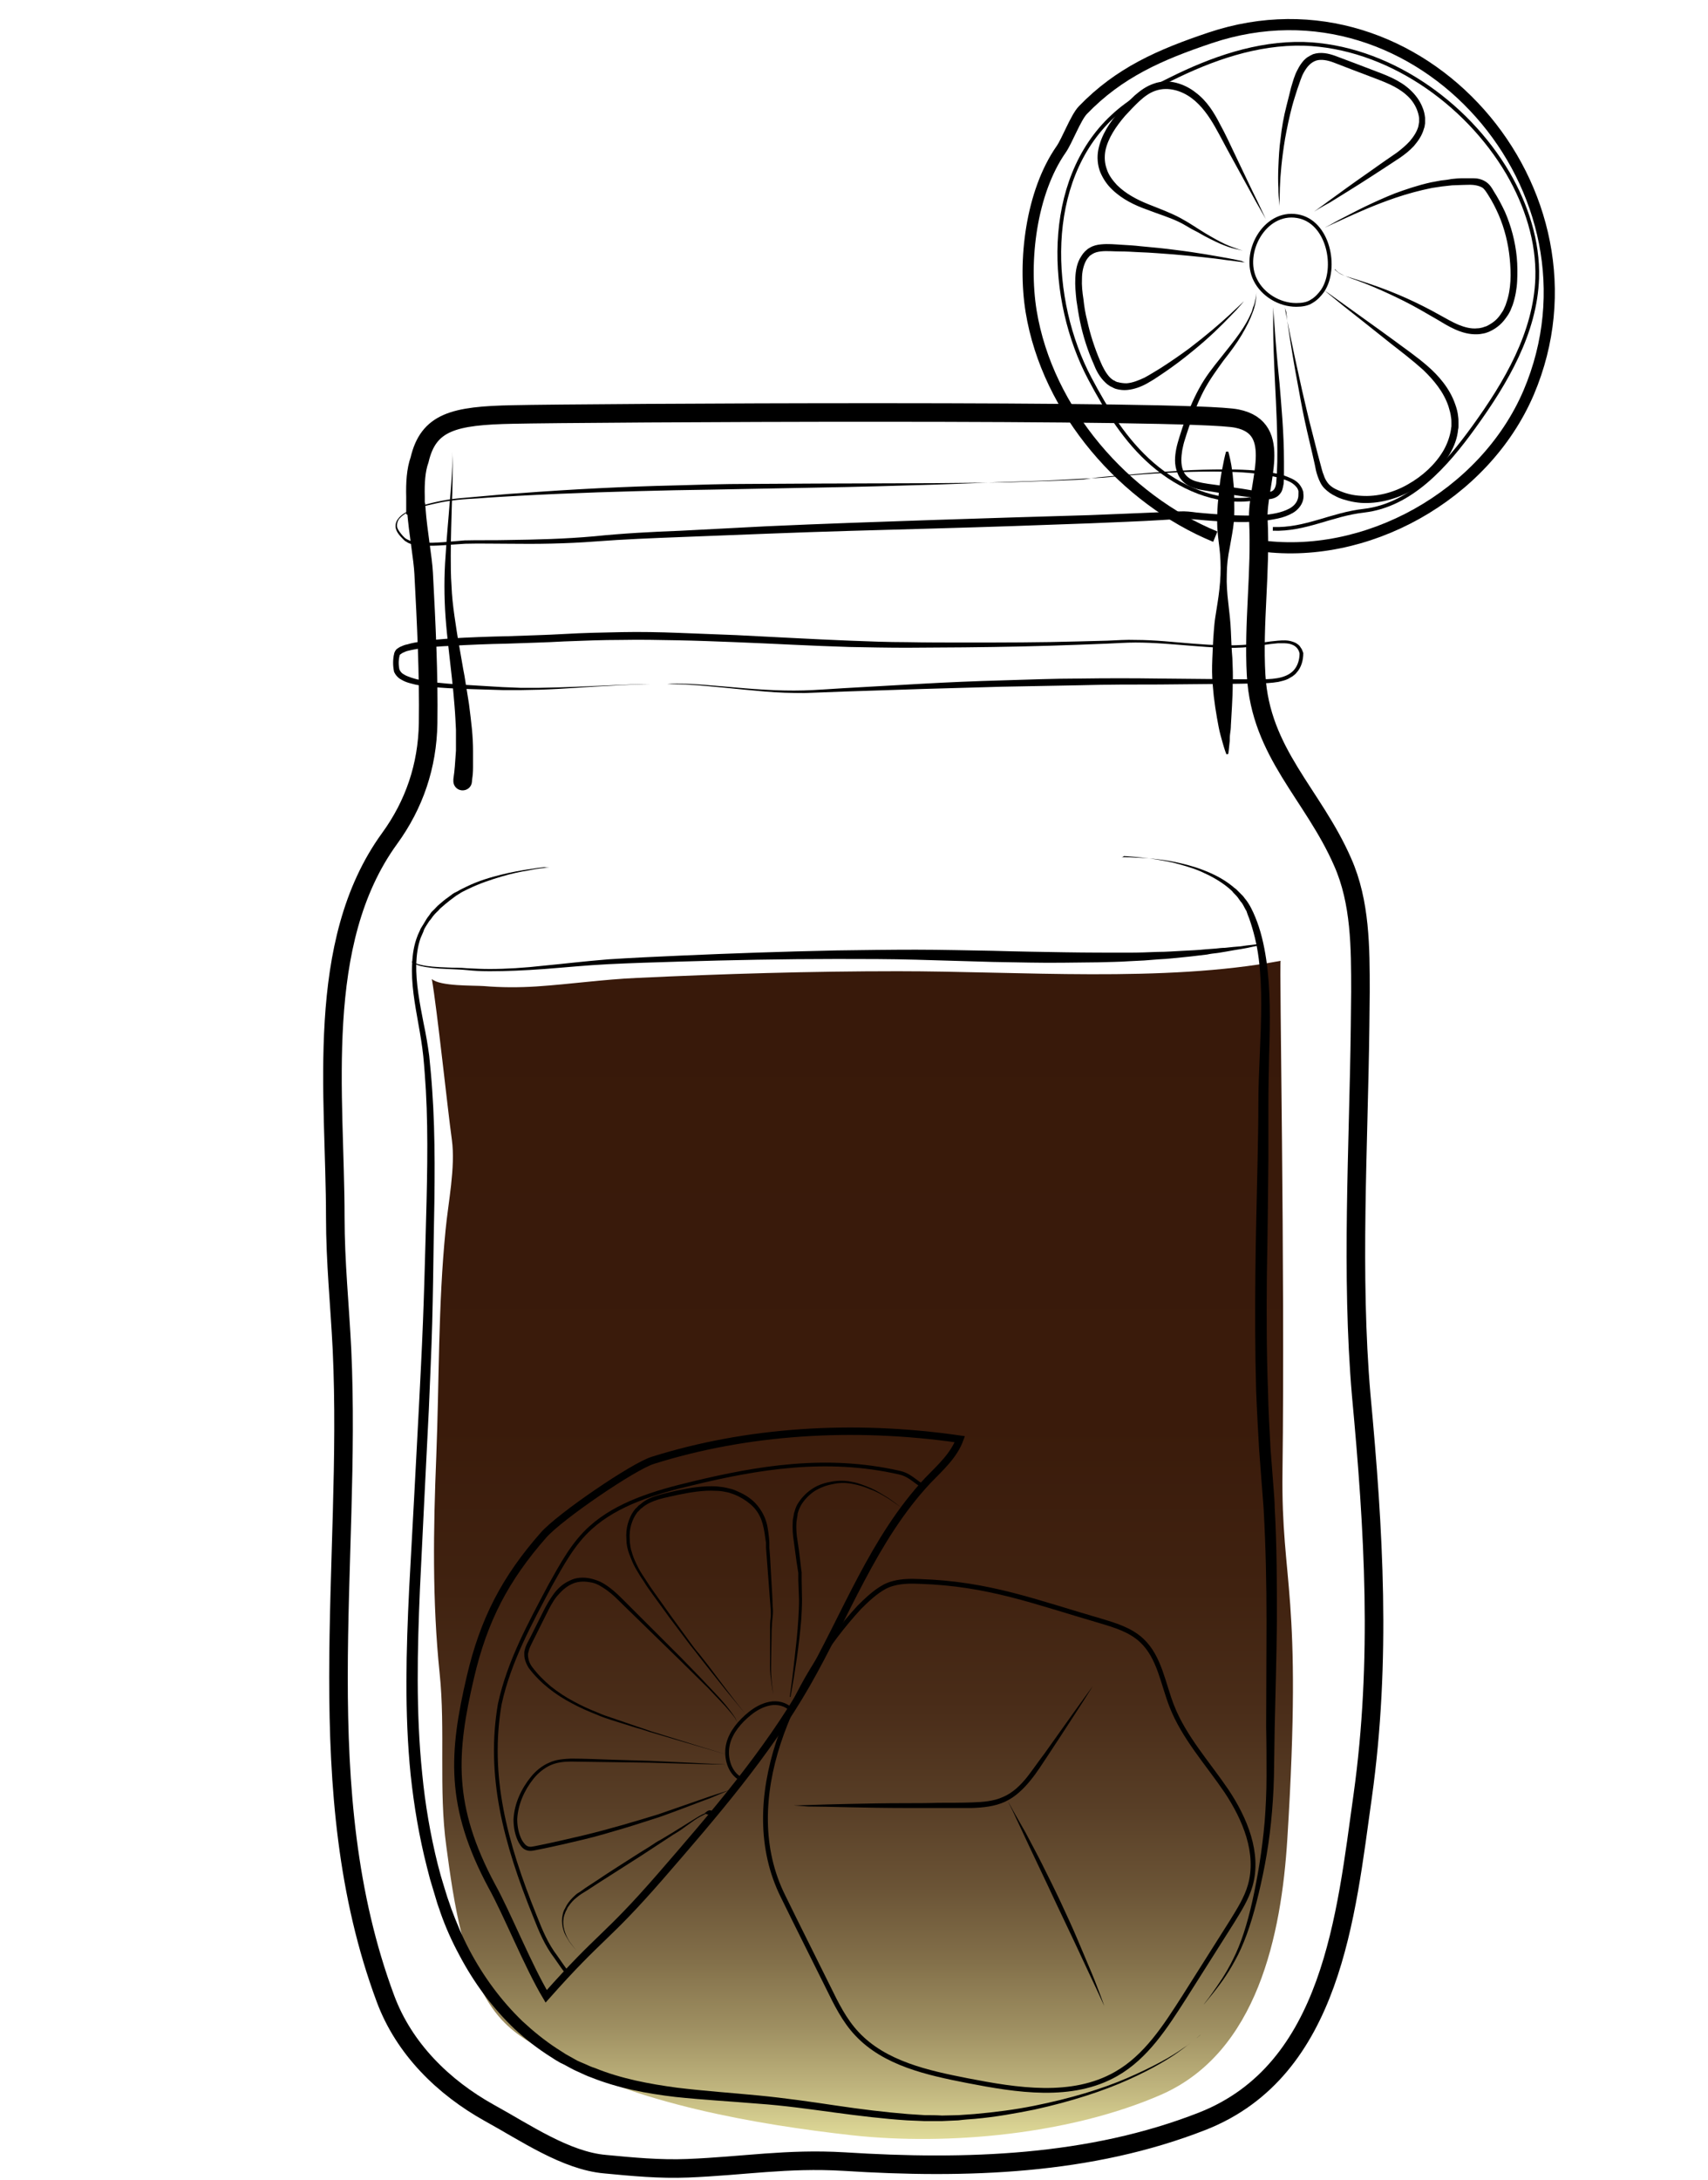 <?xml version="1.0" encoding="utf-8"?>
<!-- Generator: Adobe Illustrator 19.2.0, SVG Export Plug-In . SVG Version: 6.00 Build 0)  -->
<svg version="1.1" id="Layer_1" xmlns="http://www.w3.org/2000/svg" xmlns:xlink="http://www.w3.org/1999/xlink" x="0px" y="0px"
	 viewBox="0 0 460 586.9" style="enable-background:new 0 0 460 586.9;" xml:space="preserve">
<style type="text/css">
	.st0{fill:none;stroke:#000000;stroke-width:5;stroke-miterlimit:10;}
	.st1{opacity:0.9;fill:url(#SVGID_1_);enable-background:new    ;}
	.st2{fill:url(#SVGID_2_);}
	.st3{fill:none;}
	.st4{fill:none;stroke:#000000;stroke-width:3;stroke-miterlimit:10;}
	.st5{fill:none;stroke:#000000;stroke-width:1.292;stroke-miterlimit:10;}
	.st6{fill:none;stroke:#000000;stroke-miterlimit:10;}
	.st7{fill:none;stroke:#000000;stroke-width:2;stroke-miterlimit:10;}
</style>
<path class="st0" d="M6588.6-683.7c0.3,38.5,0.2,82.4-5.7,120.5c-2.3,14.7-3.7,31.7-10.6,44.9c-9.4,17.9-18.6,35.9-34,49.5
	c-5.5,4.9-11.5,9.2-17.9,12.8c-4.2,2.3-15.3,5.1-15.9,10.8c-0.4,3.6,3.8,5.7,6.9,7.6c6.9,4.3,10.9,12.3,11.6,20.4
	c1.5,15.4-5.6,30.7-18.9,38.8c-0.8,0.5-1.6,1-1.9,1.8c-0.7,2.1,2.1,3.4,4.2,3.8c12.1,2.1,24,5,35.7,8.7c7.7,2.4,24.3,10.6,12,18.5
	c-7.7,4.9-17,6.2-26,7.3c-24.7,3.1-49.7,6.2-74.5,3.9c-5.6-0.5-11.2-1.4-16.8-2.2l-22.5-3.3c-5.3-0.8-11.8-2.7-12.7-7.9
	c-1.7-10.2,16.6-15.1,23.6-17.2c4.9-1.5,36.5-4.6,35.6-9.3c-0.5-2.4-2.8-3.9-4.8-5.4c-8.9-6.4-15-16.4-16.6-27.2
	c-1.6-10.8,1.3-22.2,7.9-30.9c2.2-2.9,4.9-6,4.4-9.6c-0.2-1.5-1-2.9-2-4.1c-5.1-6.7-15.9-9.5-22.8-14.7c-7.9-6-15.2-12.8-21.6-20.4
	c-12.5-14.5-22.1-31.5-27.6-49.9c-5.2-17.2-6.9-35.3-8.2-53.2c-2.3-31-3.6-62-3.8-93.1c20.2-2.4,42-1.8,62.4-1.4
	C6480.9-683.1,6588.6-685.8,6588.6-683.7L6588.6-683.7z"/>
<path d="M6462-368.8v1.9c0,0.6,0.1,1.3,0.6,1.9c0.4,0.6,1.2,0.8,2.2,0.8c2.1-0.1,4.5-0.2,7.1-0.2c1.3,0,2.7-0.1,4-0.1
	c1.4-0.1,2.8-0.1,4.1-0.2c1.4-0.1,2.8-0.1,4.1-0.2c1.4-0.1,2.7-0.1,4-0.2c2.6-0.1,5-0.2,7.1-0.3c2-0.1,3.7-0.6,4.6-1.3
	c0.4-0.4,0.7-0.8,0.8-1.1c0.1-0.3,0.2-0.5,0.2-0.5v0.5c-0.1,0.3-0.2,0.8-0.6,1.3s-1.1,1-1.9,1.4s-1.8,0.7-2.8,0.8
	c-2.1,0.4-4.5,0.7-7.1,0.9c-1.3,0.1-2.7,0.3-4,0.4c-1.4,0.1-2.8,0.2-4.2,0.2c-1.4,0-2.8,0.1-4.2,0.1h-4.1c-2.6-0.1-5.1-0.2-7.2-0.4
	c-0.5-0.1-1.1-0.1-1.6-0.4s-0.9-0.7-1.1-1.1c-0.4-0.9-0.4-1.7-0.3-2.3s0.2-1.1,0.3-1.4C6461.9-368.6,6462-368.8,6462-368.8
	L6462-368.8z M6461.6-453.4c0,0,0.6,0.2,1.6,0.5c0.5,0.2,1.2,0.3,1.9,0.5s1.6,0.4,2.4,0.5c0.9,0.2,1.9,0.3,2.9,0.5
	c1,0.1,2.1,0.2,3.3,0.3c1.1,0.1,2.3,0.1,3.5,0.2h3.6c1.2,0,2.5,0,3.7-0.1c1.2,0,2.4-0.1,3.6-0.1c2.3-0.1,4.5-0.1,6.3-0.3
	c1.8-0.2,3.2-0.6,4.1-1.2c0.4-0.3,0.8-0.6,1-0.8l0.3-0.3c0,0-0.1,0.1-0.2,0.4c-0.2,0.3-0.4,0.6-0.8,1c-0.8,0.8-2.3,1.6-4.2,2
	c-0.9,0.2-2,0.4-3,0.5c-1.1,0.1-2.2,0.3-3.3,0.4l-3.6,0.3c-1.2,0.1-2.5,0.1-3.7,0.2c-1.3,0-2.5,0-3.7-0.1c-0.6,0-1.2-0.1-1.8-0.1
	c-0.6-0.1-1.2-0.1-1.8-0.2c-1.2-0.1-2.3-0.4-3.4-0.6c-0.5-0.1-1-0.3-1.5-0.4c-0.5-0.2-1-0.3-1.4-0.4c-1.8-0.6-3.2-1.3-4.2-1.8
	C6462.2-453.1,6461.6-453.4,6461.6-453.4L6461.6-453.4z M6411.5-351.3l0.3,0.3c0.2,0.2,0.5,0.4,1,0.6c0.9,0.5,2.3,1,4.2,1.4
	c1.9,0.4,4.2,0.7,6.8,1.1c2.6,0.4,5.6,0.7,8.9,1.1c3.3,0.3,6.8,0.7,10.6,1c3.7,0.3,7.7,0.5,11.8,0.7c8.2,0.3,17,0.5,25.7,0.6
	c4.4,0.1,8.8,0.1,13.1,0.2c4.3,0,8.5,0.1,12.6,0s8-0.4,11.7-0.8c3.7-0.5,7.2-1.1,10.4-1.7c6.4-1.4,11.6-3,15.2-4.3
	c1.8-0.7,3.2-1.2,4.2-1.6l1.5-0.6c0,0-0.5,0.2-1.4,0.7c-0.9,0.4-2.3,1.1-4.1,1.8c-3.5,1.5-8.7,3.5-15.1,5.1s-14.1,2.9-22.3,3.2
	c-4.1,0.2-8.4,0.2-12.7,0.2c-4.3,0-8.7-0.1-13.1-0.1c-4.4-0.1-8.8-0.2-13.1-0.3c-4.3-0.1-8.6-0.4-12.7-0.6c-4.1-0.3-8.1-0.6-11.8-1
	c-3.8-0.4-7.3-0.8-10.6-1.3c-1.6-0.3-3.2-0.5-4.7-0.7c-1.5-0.3-2.9-0.5-4.2-0.8c-2.6-0.5-4.9-1-6.8-1.5s-3.3-1.1-4.1-1.7
	c-0.4-0.3-0.7-0.5-0.9-0.7C6411.6-351.2,6411.5-351.3,6411.5-351.3L6411.5-351.3z"/>
<linearGradient id="SVGID_1_" gradientUnits="userSpaceOnUse" x1="6378.8" y1="1538.687" x2="6584.7" y2="1538.687" gradientTransform="matrix(1 0 0 -1 0 976.796)">
	<stop  offset="1.800000e-02" style="stop-color:#801FE3"/>
	<stop  offset="1" style="stop-color:#B7A7FF"/>
</linearGradient>
<path class="st1" d="M6378.8-655.5c1.4,24.4,2.7,48.8,4.1,73.2c0.4,7.9,0.9,15.9,2.2,23.7c1.8,11.1,5.4,21.8,8.9,32.5
	c3,9.1,6,18.2,11.1,26.3c17.8,28.1,51.5,32.7,81.9,31.3c10.6-0.5,21.3-1.5,31.5-4.7c66.9-21.3,65.2-117,66.1-172.7
	c0-2.6,0.1-5.1,0.1-7.7C6516-651.4,6447.2-649.6,6378.8-655.5L6378.8-655.5z"/>
<path d="M6373.7-675.2c0,0,0.6,8.1,1.5,22.2c0.5,7.1,1,15.6,1.7,25.5c0.6,9.8,1.4,20.9,2.1,33.1c0.4,6.1,0.7,12.4,1.3,18.9
	c0.5,6.5,1.4,13.2,3,19.9s3.7,13.5,6,20.4c2.4,6.9,4.5,14,7.5,20.9c0.8,1.7,1.5,3.4,2.4,5.1c0.9,1.6,1.8,3.3,2.8,4.8
	c1.1,1.6,2.2,3.1,3.4,4.7c1.2,1.4,2.5,2.8,3.7,4.3c5.3,5.5,11.7,10,18.8,13.2c7.1,3.3,14.8,5.4,22.6,6.6c7.9,1.3,15.9,1.7,23.9,1.7
	c8-0.1,16.1-0.4,24-1.5c3.9-0.5,7.9-1.2,11.7-2.2c1-0.3,1.9-0.5,2.8-0.8l0.7-0.2h0.1l0.2-0.1l0.4-0.1l1.4-0.5l2.8-1
	c0.5-0.2,0.9-0.3,1.4-0.5l1.3-0.6c7.1-3.1,13.7-7.4,19.4-12.5c5.7-5.1,10.5-11.1,14.4-17.5c4-6.3,7.1-13.1,9.7-19.8
	c2.6-6.8,4.6-13.6,6.3-20.3c3.2-13.5,5-26.5,6.2-38.5c1.1-12.1,1.7-23.2,2-33c0.3-9.9,0.5-18.4,0.7-25.5c0.2-14.2,0.4-22.2,0.4-22.2
	s0,2,0.1,5.8c0,3.8,0.1,9.4,0.2,16.4c0,7.1,0,15.7-0.2,25.5c-0.1,9.9-0.5,21-1.5,33.1c-1,12.1-2.6,25.2-5.7,38.9
	c-1.6,6.8-3.6,13.7-6.1,20.6c-2.5,6.9-5.7,13.8-9.8,20.3c-4,6.5-9,12.7-14.8,18.1c-5.9,5.4-12.7,9.8-20.2,13.1l-1.4,0.6
	c-0.5,0.2-0.9,0.4-1.4,0.5l-2.8,1l-1.4,0.5l-0.4,0.1l-0.2,0.1l-0.2,0.1l-0.7,0.2c-1,0.3-2,0.6-2.9,0.8c-3.9,1-8,1.8-12,2.4
	c-8.1,1.1-16.2,1.5-24.4,1.6c-8.2,0-16.3-0.5-24.4-1.8c-8-1.3-16-3.5-23.3-7c-7.4-3.4-14.1-8.1-19.6-13.9c-1.3-1.5-2.6-3.1-3.9-4.6
	c-1.1-1.6-2.2-3.2-3.3-4.7c-2.2-3.4-3.9-6.8-5.4-10.4c-3-7.1-5.2-14.2-7.5-21.2c-2.2-7-4.3-13.9-5.8-20.7
	c-1.6-6.9-2.4-13.6-2.8-20.2c-0.5-6.6-0.7-12.9-1-18.9c-0.6-12.1-1.1-23.2-1.6-33.1s-0.8-18.4-1.2-25.5
	C6374-667.2,6373.7-675.2,6373.7-675.2L6373.7-675.2z"/>
<path d="M6374.1-659.8c0,0,0.8,0,2.4,0.1s3.8,0.2,6.7,0.3c2.9,0.2,6.4,0.3,10.5,0.5c4,0.2,8.6,0.3,13.6,0.5s10.4,0.3,16.1,0.5
	s11.7,0.2,17.9,0.4c6.2,0.1,12.6,0.1,19.2,0.2c6.5,0.1,13.2,0,19.8,0.1c6.6,0,13.3,0,19.8-0.1s13-0.1,19.2-0.2
	c12.5-0.1,24.1-0.2,34-0.3c10-0.1,18.3-0.1,24.1-0.1h9.1c0,0-0.8,0.1-2.4,0.2c-1.6,0.1-3.8,0.2-6.7,0.4c-5.8,0.3-14.1,0.8-24.1,1.3
	s-21.6,0.9-34,1.3c-6.2,0.1-12.7,0.4-19.2,0.4c-6.5,0.1-13.2,0.1-19.8,0.2c-6.6,0-13.3,0-19.8-0.2c-6.5-0.1-13-0.3-19.2-0.4
	c-6.2-0.2-12.3-0.4-18-0.8c-2.9-0.2-5.6-0.3-8.3-0.5c-2.7-0.2-5.3-0.4-7.8-0.5c-2.5-0.2-4.9-0.3-7.1-0.5c-2.3-0.2-4.4-0.4-6.4-0.6
	c-4-0.4-7.6-0.7-10.4-1c-2.9-0.3-5.2-0.6-6.7-0.7C6374.9-659.7,6374.1-659.8,6374.1-659.8L6374.1-659.8z"/>
<linearGradient id="SVGID_2_" gradientUnits="userSpaceOnUse" x1="232.258" y1="400.881" x2="232.258" y2="718.098" gradientTransform="matrix(1 0 0 -1 0 976.796)">
	<stop  offset="0" style="stop-color:#E0DB99"/>
	<stop  offset="4.400000e-02" style="stop-color:#BFB47D"/>
	<stop  offset="9.300000e-02" style="stop-color:#9F9062"/>
	<stop  offset="0.15" style="stop-color:#83704A"/>
	<stop  offset="0.212" style="stop-color:#6B5436"/>
	<stop  offset="0.282" style="stop-color:#583E26"/>
	<stop  offset="0.363" style="stop-color:#4A2D19"/>
	<stop  offset="0.465" style="stop-color:#402210"/>
	<stop  offset="0.606" style="stop-color:#3A1B0B"/>
	<stop  offset="1" style="stop-color:#38190A"/>
</linearGradient>
<path class="st2" d="M171.6,263.3c23.3-1.1,46.7-1.8,70.2-1.8c32.9,0,71.5,3.1,103.1-2.8c-0.4,0,1.2,83,0.5,137.5
	c-0.4,30.7,5.5,31.8,1.3,99c-1.6,25.6-8,57.4-34,68.8c-24.3,10.6-57.1,13.8-83.4,10.9c-25-2.8-58.7-8.5-80.5-21.4
	c-4.9-2.9-9.6-5.3-13.6-9.6c-10.3-11-13.1-32.7-15-46.8c-2.1-15.2-0.2-31.3-1.8-46.6c-2-19.3-1.7-38.8-0.9-58.4
	c0.8-20.5,0.5-40.7,2.5-60.9c0.7-7.4,2.7-16.9,1.7-24.3c-1.1-7.8-4-35.4-5.4-43.3c2.2,2,11.2,1.7,14,1.9c4.7,0.4,9.5,0.4,14.2,0.1
	C153.5,265,162.5,263.7,171.6,263.3L171.6,263.3z"/>
<path class="st3" d="M111,258.3c2.2,2,11.2,1.7,14,1.9c4.7,0.4,9.5,0.4,14.2,0.1c9.1-0.5,18.1-1.8,27.2-2.2
	c23.3-1.1,46.7-1.8,70.2-1.8c32.9,0,71.5,3.1,103.1-2.8c-0.4,0,1.2,83,0.5,137.5c-0.4,30.7,5.5,31.8,1.3,99
	c-1.6,25.6-8,57.4-34,68.8c-24.3,10.6-57.1,13.8-83.4,10.9c-25-2.8-58.7-8.5-80.5-21.4c-4.9-2.9-9.6-5.3-13.6-9.6
	c-10.3-11-13.1-32.7-15-46.8c-2.1-15.2-0.2-31.3-1.8-46.6c-2-19.3-1.7-38.8-0.9-58.4c0.8-20.5,0.5-40.7,2.5-60.9"/>
<path class="st0" d="M366.3,276.3c0-3.1,0.1-6.2,0.1-9.3c0-11.8,0-24.1-4.8-34.9c-8-18.3-22.1-29.3-23.3-50.3
	c-0.8-13.9,1.3-27.9,0.6-41.8c-0.5-9.7,7.2-24.7-5.8-27.3c-12.1-2.5-177.7-1.5-194.9-1.1c-16,0.3-22.8,2-25.2,12.2
	c-1,2.8-1.2,6.3-1.1,10v3.1l0.2,0.1c0.5,6.5,1.8,13.3,2,17.4c0.7,13.3,1.4,27.2,1.2,40.4c-0.2,11.4-3.7,21.8-10.4,31
	C84.5,253.9,90.3,295,90.3,327.7c0,12.2,1.2,23.5,1.8,35.6c2.7,57.9-9.1,118.9,11.7,174.8c5,13.5,15.6,23.9,28,30.8
	c9.5,5.2,20.6,12.9,31.2,13.8c7.3,0.7,14.7,1.4,22.2,1.1c15.1-0.6,26.6-2.7,42.1-1.8c33,2.1,66.3,1,96.6-10.9
	c34.9-13.8,38.6-55.5,43.1-87.5c5.1-36.6,3-71.6-0.4-108C363.8,343,365.9,309.1,366.3,276.3L366.3,276.3z"/>
<path d="M121.8,121.6c0,0,0,1.4,0.1,3.8c0,2.4,0,5.9-0.2,10.1c-0.1,4.2-0.3,9-0.3,14.2c0,2.6,0,5.3,0.2,8c0.1,2.7,0.4,5.4,0.8,8.2
	c0.4,2.7,0.8,5.5,1.3,8.2s0.9,5.4,1.4,7.9c0.4,2.6,0.8,5.1,1.2,7.5c0.3,2.4,0.6,4.7,0.8,6.8c0.2,2.1,0.3,4.1,0.3,5.8v4.5
	c0,1.3-0.1,2.3-0.2,2.9c-0.1,0.7-0.1,1-0.1,1c-0.1,1.4-1.3,2.4-2.7,2.3s-2.4-1.3-2.3-2.7v-0.2c0,0,0-0.3,0.1-0.9s0.2-1.5,0.3-2.7
	s0.2-2.6,0.3-4.2v-5.6c-0.1-2-0.2-4.3-0.4-6.6c-0.2-2.4-0.4-4.8-0.7-7.4s-0.6-5.3-0.9-8c-0.3-2.7-0.6-5.5-0.8-8.3s-0.3-5.6-0.3-8.4
	s0.1-5.5,0.3-8.1c0.3-5.2,0.8-10.1,1.1-14.2c0.4-4.2,0.6-7.6,0.7-10L121.8,121.6L121.8,121.6z M330.8,121.6c0,0,0.4,1.3,0.8,3.5
	c0.2,1.1,0.4,2.5,0.5,4c0.2,1.6,0.3,3.3,0.3,5.2s0.1,4-0.1,6.2s-0.7,4.5-1.1,6.9c-0.5,2.4-0.8,4.8-0.8,7.3c-0.1,2.5,0.1,5.1,0.4,7.6
	c0.3,2.6,0.6,5.1,0.7,7.6s0.2,5,0.4,7.3c0.1,2.4,0.2,4.7,0.1,6.8c0,2.2-0.1,4.2-0.2,6.1s-0.2,3.6-0.3,5.2c0,0.8-0.1,1.5-0.2,2.2
	s-0.1,1.3-0.1,1.9c-0.2,2.2-0.4,3.6-0.4,3.6l-0.5,0.1c0,0-0.5-1.2-1.1-3.4c-0.3-1.1-0.7-2.4-1-4c-0.3-1.5-0.6-3.3-0.9-5.2
	c-0.1-1-0.3-2-0.4-3s-0.2-2.1-0.3-3.2c-0.2-2.2-0.2-4.5-0.1-6.9s0.2-4.9,0.4-7.4c0.1-1.3,0.2-2.5,0.4-3.8c0.2-1.3,0.4-2.5,0.6-3.8
	c0.4-2.5,0.7-5.1,0.8-7.6c0.1-2.5,0-5-0.3-7.4s-0.6-4.7-0.6-6.9s0.1-4.3,0.3-6.2c0.3-3.8,0.8-7,1.3-9.2c0.4-2.2,0.8-3.5,0.8-3.5
	L330.8,121.6L330.8,121.6z"/>
<path d="M297.2,128.6c0,0-1.9,0.1-5.6,0.3c-3.6,0.2-9,0.5-15.8,0.7s-15.1,0.6-24.6,0.9c-9.5,0.3-20.2,0.6-31.9,0.8
	c-11.7,0.2-24.3,0.5-37.7,0.7c-13.4,0.3-27.5,0.7-42,1.5c-3.6,0.2-7.3,0.4-11,0.7c-1.8,0.1-3.7,0.2-5.5,0.4s-3.7,0.5-5.5,0.9
	s-3.6,0.8-5.4,1.4c-1.7,0.6-3.5,1.4-4.7,2.8c-0.5,0.7-0.7,1.6-0.5,2.4c0.3,0.8,0.9,1.5,1.5,2.2l0.5,0.5c0.1,0.1,0.4,0.3,0.6,0.4
	c0.4,0.2,0.8,0.4,1.2,0.5c0.9,0.2,1.8,0.3,2.8,0.4c3.8,0.2,7.6-0.3,11.5-0.6c3.9-0.1,7.7,0,11.6-0.1c7.7-0.1,15.5-0.3,23.3-1
	c7.8-0.8,15.5-1.2,23.3-1.5c7.7-0.4,15.5-0.8,23.1-1.2c15.3-0.7,30.4-1.2,45-1.7s28.7-0.9,42-1.3c6.7-0.3,13.2-0.5,19.5-0.8
	c1.6-0.1,3.1-0.1,4.7-0.2c1.7-0.1,3.2,0.1,4.7,0.3c3,0.3,6,0.5,8.9,0.7c2.9,0.1,5.7,0.2,8.5,0c2.7-0.2,5.4-0.6,7.6-1.8
	c1.1-0.6,1.9-1.5,2.2-2.5c0.2-0.5,0.2-1.1,0.2-1.7v-0.4c0-0.2-0.1-0.3-0.1-0.4c-0.1-0.2-0.2-0.5-0.4-0.7c-0.7-0.9-1.7-1.5-2.8-1.9
	c-1.1-0.4-2.2-0.8-3.4-1c-4.6-1-9-1.2-13.1-1.3s-7.9,0-11.3,0.1C311.5,127.4,304.3,127.9,297.2,128.6L297.2,128.6z M297.2,128.4
	c0,0,1.9-0.2,5.6-0.5c3.6-0.3,9-0.8,15.8-1.2c3.4-0.2,7.2-0.3,11.3-0.3c4.1,0,8.6,0.1,13.3,1c1.2,0.2,2.4,0.5,3.6,1s2.4,1,3.3,2.2
	c0.2,0.3,0.4,0.6,0.6,1c0.1,0.2,0.1,0.4,0.2,0.5c0,0.1,0,0.1,0.1,0.3v0.3c0.1,0.7,0.1,1.4-0.1,2.1c-0.4,1.4-1.5,2.6-2.7,3.3
	c-1.2,0.7-2.6,1.2-4,1.5s-2.8,0.5-4.2,0.7c-2.8,0.3-5.7,0.3-8.7,0.2c-2.9-0.1-5.9-0.3-8.9-0.6c-1.5-0.1-3-0.3-4.5-0.2
	c-1.5,0.1-3.1,0.2-4.7,0.3c-6.3,0.4-12.8,0.6-19.5,0.9c-13.4,0.5-27.5,1-42.1,1.4s-29.7,0.8-45,1.4l-23.1,0.9
	c-7.7,0.3-15.5,0.6-23.3,1.2s-15.6,0.7-23.3,0.6c-3.9,0-7.8-0.1-11.6,0c-3.8,0.2-7.7,0.7-11.5,0.5c-1-0.1-1.9-0.2-2.9-0.4
	c-0.5-0.1-1-0.3-1.4-0.6c-0.2-0.1-0.4-0.2-0.6-0.4l-0.5-0.5c-0.7-0.7-1.4-1.5-1.7-2.4c-0.4-1-0.1-2.2,0.6-3c0.6-0.8,1.5-1.4,2.3-1.8
	c0.9-0.5,1.7-0.8,2.6-1.2c1.8-0.6,3.6-1.1,5.5-1.5c1.8-0.4,3.7-0.7,5.6-0.9c1.9-0.2,3.7-0.3,5.6-0.5c3.7-0.3,7.4-0.7,11-0.9
	c14.6-1.1,28.7-1.8,42-2.1c6.7-0.2,13.2-0.4,19.5-0.4s12.4-0.1,18.2-0.1c11.7,0,22.4-0.1,31.9-0.1c9.5-0.1,17.8-0.1,24.6-0.4
	c6.8-0.2,12.2-0.4,15.8-0.6C295.3,128.5,297.2,128.4,297.2,128.4L297.2,128.4z M184.7,184.1c7.1,0.3,14.1,1.2,21.2,1.6
	c3.5,0.2,7.1,0.3,10.6,0.2c3.5-0.1,7.1-0.4,10.6-0.6l21.2-1.2c7.1-0.4,14.2-0.7,21.3-0.9c7.1-0.2,14.2-0.5,21.3-0.5
	c7.1-0.1,14.2-0.1,21.3,0l21.3,0.2h5.3c1.8,0,3.5,0,5.2-0.3s3.3-0.9,4.4-2.1s1.6-2.9,1.6-4.6v0.1c-0.2-1.2-1-2.1-2.2-2.5
	c-1.1-0.4-2.4-0.3-3.7-0.3c-2.5,0.2-5.1,0.7-7.6,1c-5.2,0.5-10.3,0.1-15.4-0.3s-10.2-0.9-15.3-0.9c-2.5,0-5.1,0.2-7.7,0.3l-7.7,0.3
	c-10.3,0.4-20.5,0.6-30.8,0.7c-5.1,0-10.3,0.1-15.4,0.1s-10.3-0.1-15.4-0.2c-10.3-0.3-20.5-0.9-30.8-1.3c-5.1-0.2-10.2-0.4-15.4-0.5
	c-5.1-0.1-10.2-0.2-15.3-0.1c-5.1,0-10.2,0.2-15.3,0.4c-5.1,0.3-10.3,0.4-15.4,0.6c-5.1,0.1-10.2,0.3-15.3,0.6
	c-2.5,0.1-5.1,0.3-7.6,0.6c-1.2,0.2-2.5,0.4-3.7,0.7c-0.6,0.1-1.1,0.4-1.6,0.6c-0.2,0.1-0.4,0.3-0.6,0.4c-0.1,0.1-0.1,0.2-0.2,0.2
	v0.2c-0.3,1.2-0.3,2.5,0,3.8v-0.1c0.2,0.5,0.6,1,1.2,1.3c0.6,0.4,1.3,0.6,2.1,0.9c1.5,0.5,3.1,0.8,4.7,1c3.2,0.5,6.5,0.7,9.8,0.9
	l9.9,0.6c1.6,0.1,3.3,0.1,4.9,0.2h4.9c6.6-0.1,13.2-0.4,19.7-0.7c3.3-0.1,6.6-0.3,9.9-0.3h4.9C181.4,184,183.1,184.1,184.7,184.1
	L184.7,184.1z M184.7,184.3c-1.6,0-3.3-0.1-4.9-0.1h-4.9c-3.3,0.1-6.6,0.2-9.9,0.4c-6.6,0.3-13.1,0.9-19.7,1.1
	c-1.6,0-3.3,0.1-4.9,0.1h-5l-9.9-0.3c-3.3-0.1-6.6-0.3-9.9-0.6c-1.7-0.2-3.3-0.4-5-0.9c-0.8-0.2-1.7-0.5-2.5-1
	c-0.8-0.4-1.6-1.2-2-2.2v-0.1c-0.3-1.5-0.3-3,0-4.5v0.2c0-0.6,0.3-1.1,0.6-1.5c0.3-0.3,0.7-0.5,1-0.7c0.7-0.3,1.3-0.6,2-0.7
	c1.3-0.4,2.6-0.6,3.9-0.8c2.6-0.4,5.2-0.6,7.7-0.8c5.1-0.3,10.3-0.5,15.4-0.6c5.1-0.2,10.2-0.3,15.3-0.6c5.1-0.3,10.3-0.4,15.4-0.5
	s10.3,0,15.4,0.2s10.3,0.4,15.4,0.6c10.3,0.5,20.5,1.1,30.7,1.5c5.1,0.2,10.2,0.4,15.4,0.4c5.1,0.1,10.3,0.1,15.4,0.1
	c10.3,0,20.5,0,30.8-0.3c2.6-0.1,5.1-0.1,7.7-0.2s5.1-0.3,7.7-0.2c5.2,0,10.3,0.6,15.4,1s10.2,0.7,15.3,0.2c2.5-0.3,5-0.8,7.6-1
	c1.3-0.1,2.6-0.2,4,0.3c0.7,0.2,1.3,0.6,1.8,1.1l0.6,0.9l0.4,1v0.1c0,1.8-0.5,3.8-1.8,5.2c-0.3,0.4-0.7,0.7-1.1,1
	c-0.4,0.2-0.8,0.5-1.2,0.7c-0.8,0.4-1.8,0.6-2.6,0.8c-1.8,0.3-3.6,0.4-5.4,0.4l-5.3,0.1l-21.3,0.2c-7.1,0-14.2,0-21.3,0.2l-21.2,0.4
	l-21.2,0.6l-21.3,0.7c-3.5,0.1-7.1,0.3-10.6,0.4c-3.6,0-7.1-0.1-10.6-0.4C198.8,185.6,191.8,184.7,184.7,184.3L184.7,184.3z
	 M111.1,258.8c0,0,0.2,0.1,0.5,0.4c0.4,0.2,0.9,0.4,1.8,0.6c1.6,0.4,4.1,0.6,7.2,0.7c1.6,0.1,3.3,0,5.2,0.2c1.9,0.1,3.9,0.2,6.1,0.2
	c4.4,0,9.3-0.3,14.6-0.9c5.3-0.5,11.1-1.2,17.3-1.7c6.2-0.4,12.6-0.7,19.4-1c13.4-0.6,27.8-1.1,42.1-1.4c7.2-0.1,14.3-0.2,21.4-0.2
	s14,0.2,20.7,0.3c6.7,0.2,13.2,0.3,19.3,0.4c6.1,0.1,12,0.1,17.3,0.1c2.7,0,5.2-0.1,7.7-0.2c2.4,0,4.8-0.2,6.9-0.3
	c2.2-0.1,4.2-0.2,6.1-0.4c0.9-0.1,1.8-0.1,2.7-0.2c0.9-0.1,1.7-0.2,2.5-0.2c1.6-0.2,3-0.3,4.2-0.4c1.2-0.2,2.2-0.3,3.1-0.4
	c1.7-0.2,2.6-0.3,2.6-0.3l0.1,0.3c0,0-0.9,0.2-2.5,0.5c-0.8,0.2-1.8,0.4-3,0.6s-2.6,0.4-4.1,0.7c-0.8,0.1-1.6,0.3-2.5,0.4
	s-1.8,0.2-2.7,0.4c-1.9,0.2-3.9,0.5-6.1,0.7s-4.5,0.5-7,0.6c-1.2,0.1-2.5,0.2-3.8,0.3c-1.3,0.1-2.6,0.1-4,0.2
	c-2.7,0.2-5.5,0.2-8.4,0.3c-2.9,0-5.9,0.1-9,0.1c-6.2,0.1-12.7-0.1-19.4-0.2c-6.7-0.2-13.6-0.4-20.7-0.6c-7-0.2-14.2-0.2-21.4-0.2
	c-14.3,0-28.6,0.3-42.1,0.7c-6.7,0.2-13.2,0.4-19.3,0.7c-6.1,0.3-11.9,0.9-17.3,1.3s-10.3,0.6-14.7,0.6c-2.2,0-4.2-0.1-6.1-0.3
	c-1.9-0.2-3.6-0.2-5.2-0.3c-3.1-0.1-5.6-0.4-7.3-0.8c-0.8-0.2-1.4-0.5-1.9-0.7c-0.4-0.2-0.5-0.4-0.5-0.4L111.1,258.8L111.1,258.8z"
	/>
<path d="M302,230.8h1c0.6,0,1.6,0,2.8,0.1c2.5,0.1,6.1,0.3,10.7,1.2c2.3,0.5,4.8,1.1,7.4,2.1s5.4,2.3,8,4.4c0.3,0.3,0.6,0.5,1,0.8
	l0.9,0.9l0.9,0.9c0.3,0.3,0.5,0.7,0.8,1c1.1,1.4,1.9,3.1,2.6,4.8c1.4,3.4,2.3,7.2,2.9,11.2c1.2,8,1.1,16.7,0.8,25.7
	c-0.1,4.6-0.2,9.2-0.2,13.9v14.6c-0.1,9.9-0.2,20.2-0.4,30.6c-0.1,10.4-0.1,21,0.3,31.5c0.1,5.3,0.4,10.5,0.7,15.8l0.6,7.8l0.3,3.9
	c0.1,1.3,0.2,2.6,0.2,3.9c0.6,10.4,0.6,20.7,0.6,30.7c-0.1,9.9-0.4,19.5-0.6,28.6c-0.1,4.5-0.1,9-0.2,13.2
	c-0.1,4.3-0.4,8.5-0.8,12.4c-0.8,7.9-2.3,15.1-3.9,21.4c-1.6,6.3-3.5,11.6-5.8,15.7c-2.2,4.1-4.5,7-6,8.9c-0.8,1-1.4,1.7-1.8,2.2
	s-0.6,0.7-0.6,0.7s0.2-0.3,0.6-0.8s1-1.3,1.7-2.3c1.4-2,3.6-5,5.6-9.1c2.1-4.1,3.8-9.4,5.2-15.7c1.4-6.3,2.6-13.4,3.3-21.3
	c0.3-3.9,0.5-8,0.5-12.3s0-8.7-0.1-13.2c0-9.1,0.1-18.7,0.1-28.6c0-9.9-0.2-20.1-0.8-30.5L340,402l-0.3-3.9
	c-0.2-2.6-0.4-5.2-0.6-7.9c-0.3-5.3-0.6-10.6-0.8-15.9c-0.3-10.6-0.3-21.2-0.2-31.6c0.1-10.4,0.4-20.7,0.6-30.6
	c0.1-5,0.2-9.8,0.2-14.6c0-4.8,0.2-9.5,0.4-14c0.4-9.1,0.7-17.6-0.3-25.4c-0.5-3.9-1.4-7.5-2.6-10.9c-0.2-0.4-0.3-0.8-0.5-1.3
	l-0.2-0.6l-0.3-0.5c-0.4-0.7-0.7-1.5-1.3-2.1c-0.2-0.3-0.5-0.7-0.7-1s-0.5-0.6-0.8-0.9s-0.6-0.6-0.8-0.9c-0.3-0.3-0.6-0.5-0.9-0.8
	c-2.4-2-5.1-3.4-7.6-4.5c-2.6-1.1-5-1.7-7.2-2.3c-4.5-1-8.1-1.4-10.6-1.6c-1.2-0.1-2.2-0.2-2.8-0.2C302.4,230.8,302,230.8,302,230.8
	L302,230.8z"/>
<path class="st4" d="M338.4,146.8c29.3,4.5,61.4-13.3,73.3-41.1c23-54.1-29.3-114.5-85.8-95.5c-13.4,4.5-24.5,9.3-34.3,19.5
	c-1.9,2-4.2,8.2-5.8,10.5c-8.1,11.6-10.3,30-8.1,43.6c4.4,26.9,25.3,50.7,49.6,60.7"/>
<path class="st5" d="M238.3,427.2c0.8-0.4,1.6-0.7,2.4-0.9c2.3-0.6,4.6-0.6,7-0.5c18.6,0.6,31,5.5,48.6,10.6c4,1.2,8.1,2.4,11.2,5.3
	c4.8,4.5,5.7,11.6,8.1,17.7c3.3,8.4,9.6,15.3,14.7,22.8c5,7.5,8.9,16.8,6.4,25.5c-1,3.5-3,6.6-4.9,9.7l-12.9,20.4
	c-5,7.8-10.2,16-18.3,20.6c-11.9,6.8-26.7,4.4-40.1,1.8c-10.7-2.1-22.2-4.6-29.7-12.6c-3.4-3.6-5.6-8.1-7.8-12.6
	c-4-8.1-8.1-16.2-12.1-24.4c-12.9-25.9,2.7-58.5,20.5-77.8C233.4,430.8,235.7,428.6,238.3,427.2L238.3,427.2z"/>
<path d="M213.7,486.1c0,0,1.5,0,4.1-0.1s6.4-0.2,10.9-0.3s9.8-0.2,15.4-0.2c2.8,0,5.7,0,8.7-0.1c2.9,0,6,0,8.9-0.1
	c3-0.1,5.9-0.3,8.5-1.5c2.6-1.1,4.7-3.2,6.4-5.3c1.7-2.2,3.2-4.4,4.8-6.5c1.5-2.1,2.9-4.1,4.2-5.9c2.6-3.7,4.8-6.7,6.3-8.8
	s2.4-3.3,2.4-3.3s-0.8,1.3-2.2,3.5c-1.4,2.2-3.5,5.4-5.9,9.1c-1.2,1.9-2.6,3.9-4,6.1c-1.4,2.1-2.9,4.5-4.7,6.7
	c-1.8,2.2-4,4.4-6.8,5.7s-6,1.6-9,1.7H244c-5.6,0-10.9-0.1-15.4-0.2s-8.3-0.2-10.9-0.2C215.2,486.2,213.7,486.1,213.7,486.1
	L213.7,486.1z M271.5,485.1c0,0,0.5,0.8,1.3,2.3s2,3.5,3.4,6c1.3,2.5,2.9,5.4,4.5,8.6c1.6,3.2,3.3,6.6,4.9,10
	c0.8,1.7,1.6,3.5,2.4,5.2s1.5,3.4,2.2,5c1.4,3.3,2.7,6.4,3.8,9c1.1,2.6,1.9,4.9,2.5,6.4c0.6,1.6,0.9,2.5,0.9,2.5s-0.4-0.9-1.1-2.4
	s-1.7-3.7-2.9-6.2c-2.4-5.2-5.6-12-8.9-18.9c-3.2-6.9-6.5-13.7-8.9-18.9c-1.2-2.6-2.2-4.7-2.9-6.2L271.5,485.1L271.5,485.1z"/>
<path class="st6" d="M338.1,75.4c2,4,6.5,6.7,11,6.7c1.5,0,3-0.2,4.2-1c1.2-0.7,2.1-1.7,2.9-2.8c4.1-6.1,1.6-18.7-6.8-20.1
	C340.5,56.7,334.4,68.2,338.1,75.4L338.1,75.4z"/>
<path d="M346,82.7c0,0,0.4,2.3,1.2,6.2c0.8,4,2,9.6,3.5,16.3c0.8,3.4,1.6,7,2.6,10.8c0.5,1.9,1,3.9,1.5,5.9c0.3,1,0.5,2,0.8,3
	s0.5,2.1,0.9,3c0.3,1,0.8,1.8,1.4,2.5c0.7,0.7,1.5,1.2,2.5,1.6c2,0.9,4,1.4,6.2,1.5c4.3,0.3,8.8-0.9,12.6-3.1c3.9-2.2,7.3-5.3,9.5-9
	c1.1-1.9,1.8-3.9,2.1-5.9c0-0.3,0.1-0.5,0.1-0.8v-0.8c0-0.5,0-1-0.1-1.5c-0.1-1-0.4-2-0.7-3c-1.3-3.9-4-7.1-6.8-9.8
	c-2.9-2.6-5.9-4.9-8.6-7c-5.4-4.3-9.9-7.9-13.1-10.4c-3.1-2.5-4.9-4-4.9-4s1.9,1.3,5.2,3.7c3.3,2.4,8,5.7,13.6,9.8
	c2.8,2.1,5.9,4.2,8.9,6.8s6,6,7.5,10.3c0.4,1.1,0.7,2.2,0.8,3.3c0.1,0.6,0.1,1.2,0.1,1.8v0.8c0,0.3,0,0.6-0.1,0.9
	c-0.2,2.4-1.1,4.7-2.3,6.7c-2.4,4.1-6,7.4-10.2,9.8c-4.2,2.3-9,3.6-13.7,3.3c-1.2-0.1-2.4-0.3-3.5-0.6c-0.6-0.2-1.2-0.3-1.7-0.5
	l-0.8-0.3l-0.4-0.2c-0.2-0.1-0.3-0.1-0.4-0.2c-1.1-0.5-2.1-1.2-3-2.1c-0.9-0.9-1.4-2.1-1.8-3.2c-0.4-1.1-0.6-2.1-0.8-3.2
	c-0.2-1-0.5-2.1-0.7-3.1c-0.5-2-0.9-4-1.4-6c-0.9-3.9-1.6-7.6-2.2-11c-1.3-6.8-2.2-12.5-2.8-16.5c-0.3-2-0.5-3.6-0.6-4.6
	C346.1,83.2,346,82.7,346,82.7L346,82.7z M359.4,72.5l0.3,0.3c0.2,0.2,0.5,0.4,0.9,0.7c0.8,0.6,2.2,1,3.9,1.5
	c3.5,1.1,8.5,2.7,14.3,5.3c2.9,1.3,5.9,2.8,9.1,4.6c1.6,0.9,3.2,1.8,4.8,2.5c1.7,0.7,3.5,1.2,5.2,1c0.5,0,0.8-0.1,1.3-0.2
	c0.4-0.1,0.8-0.3,1.2-0.4c0.8-0.4,1.6-0.9,2.3-1.5s1.3-1.4,1.8-2.2c0.3-0.4,0.5-0.8,0.7-1.3c0.2-0.4,0.4-0.9,0.5-1.3
	c1.3-3.7,1.3-7.9,0.9-11.9c-0.4-4.1-1.4-8.1-3-11.8c-0.8-1.8-1.7-3.6-2.8-5.3c-0.5-0.8-1-1.6-1.6-2c-0.7-0.4-1.5-0.6-2.4-0.7
	c-0.9-0.1-1.9,0-2.9,0c-0.9,0-1.9,0.1-2.8,0.1l-2.7,0.3c-0.9,0.1-1.8,0.3-2.7,0.4c-3.5,0.7-6.7,1.6-9.7,2.6c-5.9,2-10.7,4.2-14,5.7
	s-5.2,2.4-5.2,2.4s0.5-0.3,1.3-0.7c0.9-0.5,2.1-1.2,3.7-2s3.6-1.9,5.9-3s4.9-2.3,7.9-3.5c3-1.1,6.2-2.2,9.8-3
	c0.9-0.2,1.8-0.3,2.7-0.5c0.9-0.1,1.9-0.2,2.8-0.4c1-0.1,2-0.2,2.9-0.2h3c1,0,2.2,0.2,3.3,0.9s1.7,1.7,2.2,2.6
	c1.1,1.7,2.1,3.6,3,5.5c1.7,3.9,2.8,8.1,3.2,12.3c0.2,2.1,0.2,4.3,0.1,6.4c-0.1,2.1-0.5,4.3-1.2,6.4l-0.6,1.5
	c-0.2,0.4-0.5,1-0.8,1.4c-0.6,0.9-1.3,1.8-2.1,2.5s-1.7,1.3-2.8,1.8c-0.5,0.2-1,0.4-1.6,0.5c-0.5,0.1-1.1,0.2-1.6,0.2
	c-2.2,0.1-4.2-0.5-6-1.3s-3.4-1.8-4.9-2.7c-3.1-1.8-6-3.5-8.8-4.9c-5.6-2.8-10.4-4.8-13.9-6c-1.7-0.6-3.1-1.2-3.9-1.8
	c-0.4-0.3-0.7-0.6-0.8-0.8C359.5,72.6,359.4,72.5,359.4,72.5L359.4,72.5z M353.9,57c0,0,1.5-1.1,4.1-3s6.3-4.6,10.9-7.8
	c2.2-1.6,4.7-3.3,7.3-5.1c1.2-0.9,2.5-2,3.5-3.1c1-1.2,1.9-2.5,2.3-4c0.1-0.4,0.1-0.8,0.2-1.1v-1.1c-0.1-0.8-0.3-1.5-0.6-2.3
	c-0.6-1.5-1.6-2.9-2.9-4c-2.6-2.3-6-3.5-9.4-4.8s-6.9-2.6-10.2-3.9c-1.6-0.6-3.3-0.9-4.6-0.5c-1.5,0.5-2.5,1.7-3.3,3.1
	c-0.8,1.4-1.2,3-1.8,4.6c-0.5,1.6-1,3.1-1.4,4.6c-0.8,3-1.4,6-1.9,8.7c-0.9,5.4-1.3,10-1.4,13.2s-0.1,5.1-0.1,5.1s0-0.5-0.1-1.3
	c-0.1-0.9-0.2-2.1-0.2-3.7c-0.1-1.6-0.1-3.6,0-5.8c0.1-2.3,0.2-4.8,0.6-7.6c0.3-2.8,0.8-5.7,1.6-8.8c0.4-1.5,0.8-3.2,1.2-4.8
	c0.5-1.6,0.9-3.3,1.8-4.9c0.4-0.8,0.9-1.6,1.6-2.4c0.4-0.4,0.7-0.7,1.2-1c0.2-0.1,0.5-0.3,0.7-0.4c0.3-0.1,0.4-0.2,0.6-0.3
	c2.1-0.7,4.2-0.2,5.9,0.4c3.5,1.3,6.9,2.6,10.3,3.9c3.4,1.3,7.1,2.6,10,5.3c1.4,1.3,2.6,2.9,3.3,4.7c0.4,0.9,0.6,1.9,0.7,2.8v1.5
	c-0.1,0.5-0.1,1-0.3,1.4c-0.5,1.9-1.6,3.4-2.7,4.7c-1.2,1.3-2.5,2.3-3.8,3.2c-2.7,1.8-5.2,3.4-7.5,4.9c-4.6,3-8.6,5.4-11.3,7.1
	C355.4,56,353.9,57,353.9,57L353.9,57z M340.9,59c0,0-0.9-1.7-2.6-4.6c-1.6-2.9-3.9-7.1-6.7-12.2c-1.4-2.5-2.8-5.3-4.4-8.1
	s-3.6-5.7-6.3-7.7c-2.7-2-6.3-3.1-9.6-2c-1.6,0.5-3.1,1.6-4.4,2.8s-2.7,2.7-3.9,4c-2.4,2.8-4.6,6-5.3,9.4c-0.3,1.7-0.2,3.4,0.4,5
	c0.5,1.6,1.6,3,2.7,4.2c2.4,2.4,5.5,4,8.5,5.2s6,2.3,8.6,3.7s4.7,2.9,6.7,4.1c2,1.2,3.8,2.2,5.3,2.9s2.8,1.1,3.6,1.4
	c0.9,0.3,1.3,0.4,1.3,0.4s-0.5-0.1-1.3-0.3c-0.9-0.2-2.2-0.5-3.7-1.1c-1.6-0.6-3.4-1.5-5.5-2.6c-1-0.6-2.1-1.2-3.3-1.8
	c-1.1-0.6-2.3-1.4-3.6-2c-2.5-1.2-5.5-2.1-8.6-3.3c-3.1-1.1-6.5-2.7-9.2-5.3c-1.4-1.3-2.5-2.9-3.3-4.8c-0.7-1.8-0.9-4-0.5-6
	c0.8-4,3.1-7.4,5.7-10.4c1.3-1.5,2.6-2.8,4.1-4.2c1.5-1.3,3.1-2.5,5.2-3.2c1.9-0.7,4.1-0.7,6-0.2s3.7,1.4,5.2,2.6
	c3.1,2.3,5,5.5,6.5,8.4c1.6,2.9,2.9,5.8,4.1,8.3c2.5,5.2,4.5,9.5,6,12.5C340.1,57.2,340.9,59,340.9,59L340.9,59z M335.4,70.7
	c0,0-1.9-0.3-5.3-0.7c-3.4-0.5-8.2-1-14-1.5c-2.9-0.2-6.1-0.5-9.4-0.6c-1.7-0.1-3.4-0.2-5.1-0.2s-3.6-0.2-5.2,0
	c-0.8,0.1-1.6,0.3-2.2,0.7c-0.4,0.3-0.7,0.4-0.9,0.7c-0.3,0.3-0.5,0.6-0.7,0.9c-0.8,1.4-1.2,3.2-1.2,5c-0.1,1.8,0.1,3.7,0.4,5.6
	c0.2,1.9,0.5,3.8,1,5.7c0.8,3.7,2,7.4,3.5,10.9c0.7,1.7,1.6,3.4,2.7,4.5c0.3,0.3,0.6,0.5,0.9,0.7l0.3,0.1l0.1,0.1l0.2,0.1
	c0.2,0.1,0.4,0.2,0.6,0.2c0.7,0.2,1.5,0.3,2.3,0.3c1.6-0.1,3.3-0.8,4.8-1.5c1.5-0.8,2.9-1.7,4.4-2.6c2.8-1.8,5.4-3.6,7.7-5.3
	c4.6-3.5,8.3-6.7,10.8-9s3.9-3.7,3.9-3.7s-0.3,0.4-0.9,1.1c-0.6,0.7-1.5,1.7-2.7,2.9c-2.4,2.5-5.8,5.9-10.4,9.6
	c-2.3,1.9-4.8,3.8-7.6,5.7c-0.7,0.5-1.4,0.9-2.1,1.4s-1.5,0.9-2.3,1.4c-1.6,0.9-3.4,1.6-5.4,1.8c-1,0.1-2,0-3.1-0.3
	c-0.3-0.1-0.5-0.2-0.7-0.3l-0.2-0.1c-0.1-0.1-0.1-0.1-0.2-0.1L299,104c-0.5-0.3-0.9-0.6-1.3-1c-1.6-1.5-2.5-3.3-3.2-5.1
	c-1.6-3.6-2.8-7.4-3.6-11.2c-0.4-1.9-0.7-3.9-1-5.9c-0.2-2-0.4-3.9-0.3-5.9s0.4-4.1,1.6-5.9c0.3-0.5,0.6-0.9,1-1.3s0.9-0.8,1.3-1
	c1-0.6,2-0.8,3-0.9c2-0.2,3.8,0,5.5,0.1c1.8,0.1,3.5,0.2,5.2,0.4c3.3,0.3,6.5,0.6,9.4,1c5.8,0.7,10.6,1.6,14,2.2
	c1.7,0.3,3,0.6,3.9,0.8C334.9,70.6,335.4,70.7,335.4,70.7L335.4,70.7z M338.4,78.7c0,0,0,0.5-0.1,1.5s-0.3,2.4-1,4.1
	c-0.6,1.7-1.6,3.7-2.9,5.9s-3,4.5-4.9,6.9c-1.8,2.5-3.8,5.2-5.4,8.3s-2.9,6.6-4.1,10.2c-0.3,0.9-0.6,1.8-0.9,2.8
	c-0.3,0.9-0.5,1.8-0.7,2.8c-0.3,1.9-0.4,3.8,0.2,5.4c0.3,0.8,0.8,1.5,1.5,2c0.6,0.5,1.5,0.9,2.4,1.1c1.8,0.5,3.9,0.7,6,1
	c2,0.3,4.1,0.6,6.1,0.9c1,0.2,2,0.3,3,0.5c1,0.1,2,0.3,2.9,0.4c0.9,0.1,1.7,0,2.3-0.4c0.5-0.4,0.8-1.1,0.9-2s0.1-1.9,0.2-2.9
	c0-1,0.1-1.9,0.1-2.9c0.1-7.7-0.3-14.9-0.6-21c-0.3-6.2-0.5-11.3-0.5-14.9v-5.7c0,0,0.1,2.1,0.4,5.6c0.1,1.8,0.3,4,0.5,6.5
	s0.5,5.3,0.8,8.4c0.5,6.2,1.2,13.3,1.2,21.1v2.9c0,1,0,2-0.1,3.1c-0.1,0.5-0.2,1.1-0.4,1.7c-0.2,0.6-0.7,1.2-1.2,1.6
	c-1.1,0.8-2.5,0.9-3.5,0.8c-1.1-0.1-2.1-0.3-3.1-0.4c-1-0.1-2-0.3-3-0.4c-2-0.3-4.1-0.6-6.1-0.9l-3.1-0.5c-1-0.2-2.1-0.3-3.1-0.6
	c-1.1-0.3-2.1-0.7-3.1-1.5c-0.9-0.7-1.6-1.7-2-2.8c-0.9-2.2-0.7-4.4-0.3-6.5c0.2-1,0.5-2,0.8-3c0.3-0.9,0.6-1.9,0.9-2.8
	c1.3-3.7,2.7-7.2,4.4-10.3c1.7-3.2,3.8-5.8,5.8-8.3c1.9-2.4,3.7-4.6,5.1-6.6s2.5-3.9,3.2-5.6c0.2-0.4,0.3-0.8,0.4-1.2
	s0.3-0.7,0.4-1.1c0.2-0.7,0.3-1.2,0.4-1.7C338.4,79.2,338.4,78.7,338.4,78.7L338.4,78.7z"/>
<path class="st6" d="M336.8,134.4c-9.5,1.1-19.1-3.1-26.4-9.4s-12.4-14.6-16.9-23.1c-11.1-21-12.7-53.1,6.2-70.6
	c4.5-4.2,9.9-7.2,15.4-9.9c11.2-5.6,23.4-9.9,36-9.6c22.3,0.7,43.7,15.6,55,34.8c5,8.6,8.2,18.4,7.9,28.3c-0.5,14.7-8.4,28.1-17,40
	c-7.5,10.4-16.9,21.1-29.6,22.6c-8.9,1-15.7,5.2-24.6,4.9"/>
<path class="st7" d="M147.1,537.5c15-16.9,15.8-15.1,30.7-32.2c14.3-16.5,28.6-33,39.4-51.8c10.6-18.5,18-39.2,32.7-54.9
	c3.3-3.4,7-6.7,8.6-11.1c-29-4.2-57.6-2.2-82.7,5.7c-5.2,1.6-25,15.1-29.4,20.1c-10.3,11.7-16.1,22.8-19.7,38.2
	c-4.8,20.5-5.8,34.8,5.8,56.4C136.6,515.3,142.2,529.3,147.1,537.5L147.1,537.5z"/>
<path class="st6" d="M153.1,531.6c-1.3-1.6-2.2-3-3.4-4.7c-2.6-3.4-4.1-7.1-5.6-10.9c-8.1-20-12.8-38-9.5-57.2
	c2.5-11.5,8.2-21.8,13.6-32c3.1-5.5,6.1-11.2,10.9-15.5c7.1-6.4,17.2-9.5,27.4-11.9c17.4-4.2,35.9-7.4,55.7-2.9
	c2.4,0.5,3.7,1.9,5.8,3.3"/>
<path class="st6" d="M213,460.3c-1.4-1.5-3.6-2-5.7-1.6c-2,0.4-3.8,1.4-5.4,2.7c-2.6,2.1-5,4.9-5.8,8.1s0.1,7.2,2.8,9.1"/>
<path d="M200.7,461.4c-1.7-2.1-3.5-4.2-5.2-6.3l-5.1-6.4l-2.5-3.2c-0.8-1.1-1.7-2.1-2.5-3.2l-4.9-6.5l-4.8-6.6
	c-0.8-1.1-1.6-2.2-2.3-3.4c-0.8-1.1-1.5-2.3-2.2-3.5s-1.2-2.5-1.7-3.8s-0.8-2.7-0.8-4.1c-0.1-1.4,0-2.8,0.4-4.2s1-2.7,1.9-3.8
	c0.1-0.2,0.3-0.3,0.4-0.4l0.3-0.3c0.1-0.1,0.2-0.3,0.4-0.4c0.1-0.1,0.3-0.2,0.4-0.3l-0.1,0.1c1.4-1.3,3.1-2,4.8-2.5
	c1.7-0.5,3.4-0.9,5.2-1.3c3.4-0.7,7-1.3,10.6-1.1c0.9,0.1,1.8,0.2,2.7,0.4c0.9,0.2,1.8,0.4,2.6,0.8c1.7,0.7,3.3,1.6,4.6,2.8
	c1.3,1.2,2.4,2.8,3.1,4.5s0.9,3.5,1.1,5.3l0.1,1.3v1.4l0.2,2.6l0.3,5.3l0.3,5.3l0.1,2.6c0.1,0.9,0.1,1.8,0,2.7s-0.2,1.8-0.2,2.6
	c-0.1,0.9-0.1,1.7-0.1,2.6l-0.1,5.3c0,1.8-0.1,3.5,0,5.3s0.3,3.5,0.6,5.2c-0.4-1.7-0.6-3.5-0.8-5.2c-0.2-1.8-0.1-3.5-0.1-5.3v-8
	c0-0.9,0.1-1.8,0.2-2.6c0-0.9,0-1.7-0.1-2.6l-0.2-2.6l-0.4-5.3l-0.4-5.3l-0.2-2.6v-1.3l-0.2-1.3c-0.2-1.7-0.5-3.4-1.1-5
	s-1.6-3-2.9-4.1s-2.8-2-4.3-2.6c-0.8-0.3-1.6-0.6-2.4-0.7c-0.9-0.2-1.7-0.3-2.6-0.3c-3.4-0.2-6.9,0.4-10.3,1.1
	c-1.7,0.4-3.4,0.7-5.1,1.2c-1.6,0.5-3.3,1.2-4.5,2.3c-0.1,0.1-0.2,0.1-0.3,0.2l-0.3,0.3c-0.2,0.3-0.5,0.5-0.6,0.6
	c-1.6,2.1-2.3,4.7-2.1,7.4c0,0.7,0.1,1.3,0.2,2c0.1,0.3,0.1,0.7,0.2,0.9c0.1,0.3,0.2,0.6,0.3,1c0.4,1.3,1,2.5,1.6,3.7
	s1.4,2.3,2.1,3.4c0.7,1.1,1.5,2.3,2.3,3.4c1.6,2.2,3.1,4.4,4.7,6.6l4.8,6.6c0.8,1.1,1.6,2.2,2.5,3.2l2.5,3.2l4.9,6.5
	C197.3,457.1,199,459.3,200.7,461.4L200.7,461.4z M213.5,453.4l-0.6,3.5h-0.2c0.2-1.7,0.5-3.5,0.7-5.2l0.6-5.2c0.4-3.5,0.8-7,1-10.5
	c0.1-1.7,0.2-3.5,0.2-5.2l-0.2-5.3v-2l-0.1-0.6l-0.4-2.6l-0.7-5.2c-0.3-1.8-0.4-3.6-0.3-5.4c0-0.5,0.1-0.9,0.2-1.4l0.1-0.6
	c0-0.2,0.1-0.5,0.2-0.7c0.2-0.9,0.6-1.8,1.1-2.5c1-1.5,2.3-2.8,3.9-3.8s3.3-1.5,5.1-1.8c1.8-0.3,3.6-0.3,5.4,0.1
	c1.8,0.3,3.4,1,5.1,1.7c1.6,0.7,3.1,1.7,4.6,2.6c1.5,1,2.8,2.1,4.3,3.1l-2.2-1.5c-0.7-0.5-1.4-1-2.2-1.5c-1.5-0.9-3-1.8-4.7-2.4
	c-1.6-0.7-3.3-1.2-5-1.5s-3.4-0.3-5.1,0.1c-1.7,0.3-3.3,0.9-4.8,1.8c-1.4,0.9-2.7,2.2-3.6,3.6c-0.4,0.7-0.8,1.5-1,2.3
	c-0.1,0.2-0.1,0.4-0.1,0.6l-0.1,0.6c-0.1,0.4-0.1,0.8-0.2,1.3c-0.1,1.7,0,3.4,0.3,5.1c0.3,1.8,0.5,3.5,0.7,5.2l0.3,2.6
	c0,0.2,0.1,0.4,0.1,0.7v2l0.1,5.3c0,1.8-0.1,3.5-0.2,5.3c-0.3,3.5-0.7,7-1.2,10.5l-0.8,5.2c-0.3,1.7-0.6,3.5-0.9,5.2h-0.2
	L213.5,453.4L213.5,453.4z M196.3,472.6l-14.3-4.2l-7.1-2.1c-1.2-0.4-2.4-0.8-3.6-1.1l-3.5-1.1l-3.5-1.1c-1.2-0.4-2.4-0.8-3.5-1.3
	c-2.3-0.9-4.6-1.9-6.8-3.1c-4.4-2.3-8.5-5.4-11.6-9.5c-0.5-0.8-0.9-1.7-1.1-2.6c-0.1-0.5-0.1-1-0.1-1.5s0.2-1,0.3-1.4
	c0.3-0.9,0.8-1.7,1.2-2.5l1.2-2.4l2.4-4.8c0.8-1.6,1.7-3.2,2.8-4.7s2.5-2.8,4.3-3.6c1.7-0.9,3.7-1,5.6-0.6c0.9,0.2,1.8,0.5,2.7,0.9
	c0.8,0.4,1.6,0.9,2.4,1.5c1.5,1.1,2.8,2.4,4.1,3.7l15.3,15.3c2.5,2.6,5.1,5.2,7.5,7.8c1.2,1.3,2.5,2.6,3.7,4s2.3,2.8,3.3,4.3
	l0.6,1.3l-0.7-1.3c-0.5-0.7-1.1-1.4-1.7-2.1c-0.6-0.7-1.2-1.4-1.8-2c-1.2-1.3-2.5-2.6-3.7-3.9l-7.7-7.6l-15.5-15.1
	c-1.3-1.3-2.5-2.5-4-3.6c-0.7-0.5-1.5-1-2.2-1.4c-0.8-0.4-1.6-0.7-2.5-0.8c-1.7-0.3-3.5-0.2-5,0.6c-1.5,0.7-2.8,2-3.9,3.3
	c-1.1,1.4-1.9,3-2.7,4.6l-2.4,4.8l-1.2,2.4c-0.4,0.8-0.8,1.6-1.1,2.4l-0.3,1.2c0,0.4,0,0.8,0.1,1.2c0.1,0.8,0.5,1.6,1,2.3
	c1.5,2,3.2,3.7,5.1,5.3c1.9,1.5,4,2.9,6.1,4c2.2,1.2,4.4,2.2,6.7,3.1c1.1,0.5,2.3,0.9,3.5,1.3l3.5,1.2l3.5,1.2
	c1.2,0.4,2.4,0.8,3.5,1.2l7.1,2.2l7.1,2.2L196.3,472.6L196.3,472.6z M196.6,481.9c0,0-1.9,0.8-5.2,2.2c-1.7,0.6-3.7,1.4-6.1,2.3
	c-2.4,0.9-5,1.9-7.9,2.9c-2.9,0.9-6.1,2-9.5,3s-7,2.1-10.8,3s-7.6,1.8-11.6,2.6l-1.5,0.3c-0.5,0.1-1.1,0.2-1.7,0.1
	c-0.6-0.1-1.2-0.4-1.6-0.8c-0.4-0.4-0.7-0.9-1-1.4c-1-1.9-1.4-4.1-1.4-6.2c0.2-4.3,2.1-8.3,4.7-11.5c1.3-1.6,3-3,4.9-3.8
	c1.9-0.9,4-1,5.9-1.1c3.9,0,7.6,0.2,11.1,0.3s6.9,0.2,10,0.3c6.2,0.3,11.3,0.5,14.9,0.7s5.7,0.3,5.7,0.3s-2.1,0-5.7-0.1
	s-8.7-0.2-14.9-0.4c-6.2-0.1-13.4-0.2-21.1-0.3c-1.9,0-3.8,0.2-5.6,1c-1.7,0.8-3.3,2.1-4.5,3.6c-2.5,3.1-4.2,7-4.4,10.9
	c0,2,0.4,4,1.3,5.7c0.5,0.8,1.1,1.6,1.9,1.7c0.4,0.1,0.9,0,1.4-0.1l1.5-0.3c3.9-0.8,7.8-1.7,11.6-2.6c7.5-1.8,14.4-3.9,20.3-5.7
	c5.8-2,10.7-3.7,14.1-4.9C194.6,482.6,196.6,481.9,196.6,481.9L196.6,481.9z M192,487.8c0,0-0.1,0.2-0.3,0.3
	c-0.1,0.1-0.3,0.3-0.6,0.4c-0.2,0.1-0.5,0.1-0.7,0l-0.4-0.2l0.2-0.4c0.1-0.2,0.4-0.3,0.6-0.4c0.3-0.1,0.5-0.1,0.8,0
	C191.8,487.7,192,487.8,192,487.8L192,487.8z"/>
<path d="M155.3,525.3l-1.9-2.4c-0.6-1-1.3-2-1.6-3.1c-0.4-1.1-0.5-2.3-0.4-3.5c0.1-0.6,0.2-1.2,0.4-1.7c0.1-0.3,0.2-0.5,0.4-0.8
	c0.1-0.3,0.3-0.5,0.4-0.8c0.6-1,1.4-1.9,2.3-2.7c0.4-0.4,0.9-0.7,1.4-1l1.4-1l2.9-1.9c1.9-1.3,3.8-2.5,5.8-3.8l5.8-3.7l2.9-1.8
	c0.9-0.6,1.9-1.3,2.9-1.8l3-1.8c1-0.6,1.9-1.2,2.9-1.8l2.9-1.8c1-0.6,2-1.3,3.1-1.7V488c0.7,0,1.4,0,2.1-0.1c-0.7,0.1-1.4,0.3-2,0.5
	c-1,0.5-2,1-3,1.7l-2.8,2c-0.9,0.7-1.9,1.3-2.9,1.9l-2.9,1.9l-2.9,1.9l-2.9,1.9l-5.8,3.7l-5.8,3.7l-2.9,1.9c-1,0.6-2,1.2-2.8,1.9
	c-0.9,0.7-1.6,1.5-2.2,2.4c-0.2,0.2-0.3,0.5-0.4,0.7c-0.1,0.3-0.3,0.5-0.4,0.8c-0.2,0.5-0.4,1-0.5,1.6c-0.2,1.1-0.1,2.2,0.2,3.3
	c0.3,1.1,0.8,2.1,1.4,3.1L155.3,525.3L155.3,525.3z"/>
<path d="M148,233.5c0,0-0.5,0.1-1.5,0.2s-2.5,0.3-4.4,0.7c-1.9,0.3-4.3,0.8-7,1.6s-5.8,1.8-9.1,3.4c-0.8,0.4-1.7,0.8-2.4,1.3
	c-0.4,0.2-0.8,0.5-1.2,0.8l-1.2,0.9c-0.8,0.6-1.6,1.3-2.4,2c-0.4,0.3-0.7,0.8-1.1,1.1c-0.4,0.4-0.8,0.8-1.1,1.2
	c-0.3,0.4-0.6,0.9-1,1.3c-0.3,0.4-0.6,1-0.9,1.4l-0.4,0.7c-0.1,0.2-0.2,0.5-0.3,0.8c-0.2,0.5-0.5,1.1-0.7,1.6
	c-0.8,2.2-1.1,4.6-1.2,7.1c-0.1,5,0.9,10.4,2,16c0.6,2.8,1.1,5.7,1.5,8.7c0.3,3,0.6,6.1,0.8,9.2c0.9,12.6,0.7,26.2,0.4,40.6
	c-0.1,7.2-0.2,14.6-0.4,22.2s-0.6,15.3-0.9,23.1c-0.8,15.7-1.6,31.9-2.4,48.4c-0.7,16.4-1.1,33.2,0.6,49.7
	c0.8,8.3,2.2,16.5,4.2,24.5l0.8,3l0.9,3l0.9,2.9c0.3,0.9,0.7,1.9,1,2.9c1.4,3.8,3,7.6,4.9,11.2c3.8,7.2,8.6,13.7,14.3,19.2
	c2.9,2.7,6,5.2,9.2,7.3c0.8,0.5,1.7,1.1,2.5,1.6l2.5,1.4c0.8,0.5,1.7,0.8,2.6,1.2s1.7,0.8,2.7,1.1c7.1,2.9,14.7,4.3,22.1,5.3
	c7.4,0.9,14.8,1.4,22,2.1c7.2,0.7,14.1,1.7,20.8,2.7c6.7,1,13.2,1.8,19.4,2.3c1.5,0.1,3.1,0.2,4.6,0.3c1.5,0,3.1,0,4.6,0.1
	c1.5,0,3-0.1,4.4-0.1c1.5-0.1,2.9-0.2,4.3-0.3c5.7-0.5,11-1.2,16-2.2c10-2,18.5-4.6,25.2-7.5s11.8-5.7,15-8c0.8-0.5,1.5-1,2.1-1.5
	s1.1-0.9,1.5-1.2c0.8-0.6,1.2-1,1.2-1s-0.4,0.3-1.2,1c-0.4,0.3-0.9,0.7-1.5,1.2s-1.3,1-2.1,1.6c-3.1,2.4-8.1,5.4-14.8,8.4
	c-6.7,3-15.2,5.8-25.2,8c-5,1-10.4,2-16.1,2.5c-1.4,0.1-2.9,0.2-4.4,0.4c-1.5,0.1-3,0.1-4.5,0.2H249c-1.6-0.1-3.1-0.1-4.7-0.2
	c-6.3-0.4-12.8-1.2-19.5-2.1c-6.7-0.9-13.6-1.9-20.8-2.4c-7.1-0.6-14.5-1-22.1-1.8c-7.6-0.9-15.3-2.3-22.8-5.3
	c-0.9-0.3-1.9-0.8-2.8-1.2s-1.8-0.8-2.7-1.3s-1.8-1-2.7-1.4c-0.9-0.5-1.7-1-2.6-1.6c-3.5-2.2-6.7-4.7-9.7-7.5
	c-6-5.7-11-12.5-14.9-19.9c-2-3.7-3.7-7.5-5.1-11.5c-0.3-1-0.7-1.9-1-3l-0.9-3l-0.9-3l-0.8-3.1c-2.1-8.2-3.5-16.5-4.4-24.9
	c-1.7-16.8-1.2-33.7-0.4-50.2c0.9-16.5,1.8-32.7,2.6-48.4c0.4-7.8,0.8-15.5,1.1-23.1c0.3-7.5,0.5-14.9,0.7-22.1
	c0.4-14.4,0.8-28,0.1-40.5c-0.2-3.1-0.4-6.2-0.7-9.2c-0.3-2.9-0.8-5.8-1.3-8.6c-1-5.6-2-11.1-1.7-16.3c0.1-2.6,0.5-5.1,1.4-7.4
	c0.2-0.6,0.5-1.1,0.7-1.6c0.1-0.3,0.2-0.5,0.4-0.8l0.5-0.8l0.9-1.5c0.3-0.5,0.7-0.9,1-1.4s0.7-0.8,1.1-1.2c0.4-0.4,0.7-0.8,1.2-1.2
	c0.8-0.7,1.6-1.4,2.5-2l1.2-0.9c0.4-0.3,0.9-0.5,1.3-0.7c0.8-0.5,1.7-0.9,2.5-1.3c3.3-1.6,6.5-2.5,9.3-3.2c2.8-0.7,5.2-1.1,7.1-1.4
	s3.4-0.5,4.4-0.6C147.5,233.6,148,233.5,148,233.5L148,233.5z"/>
</svg>
